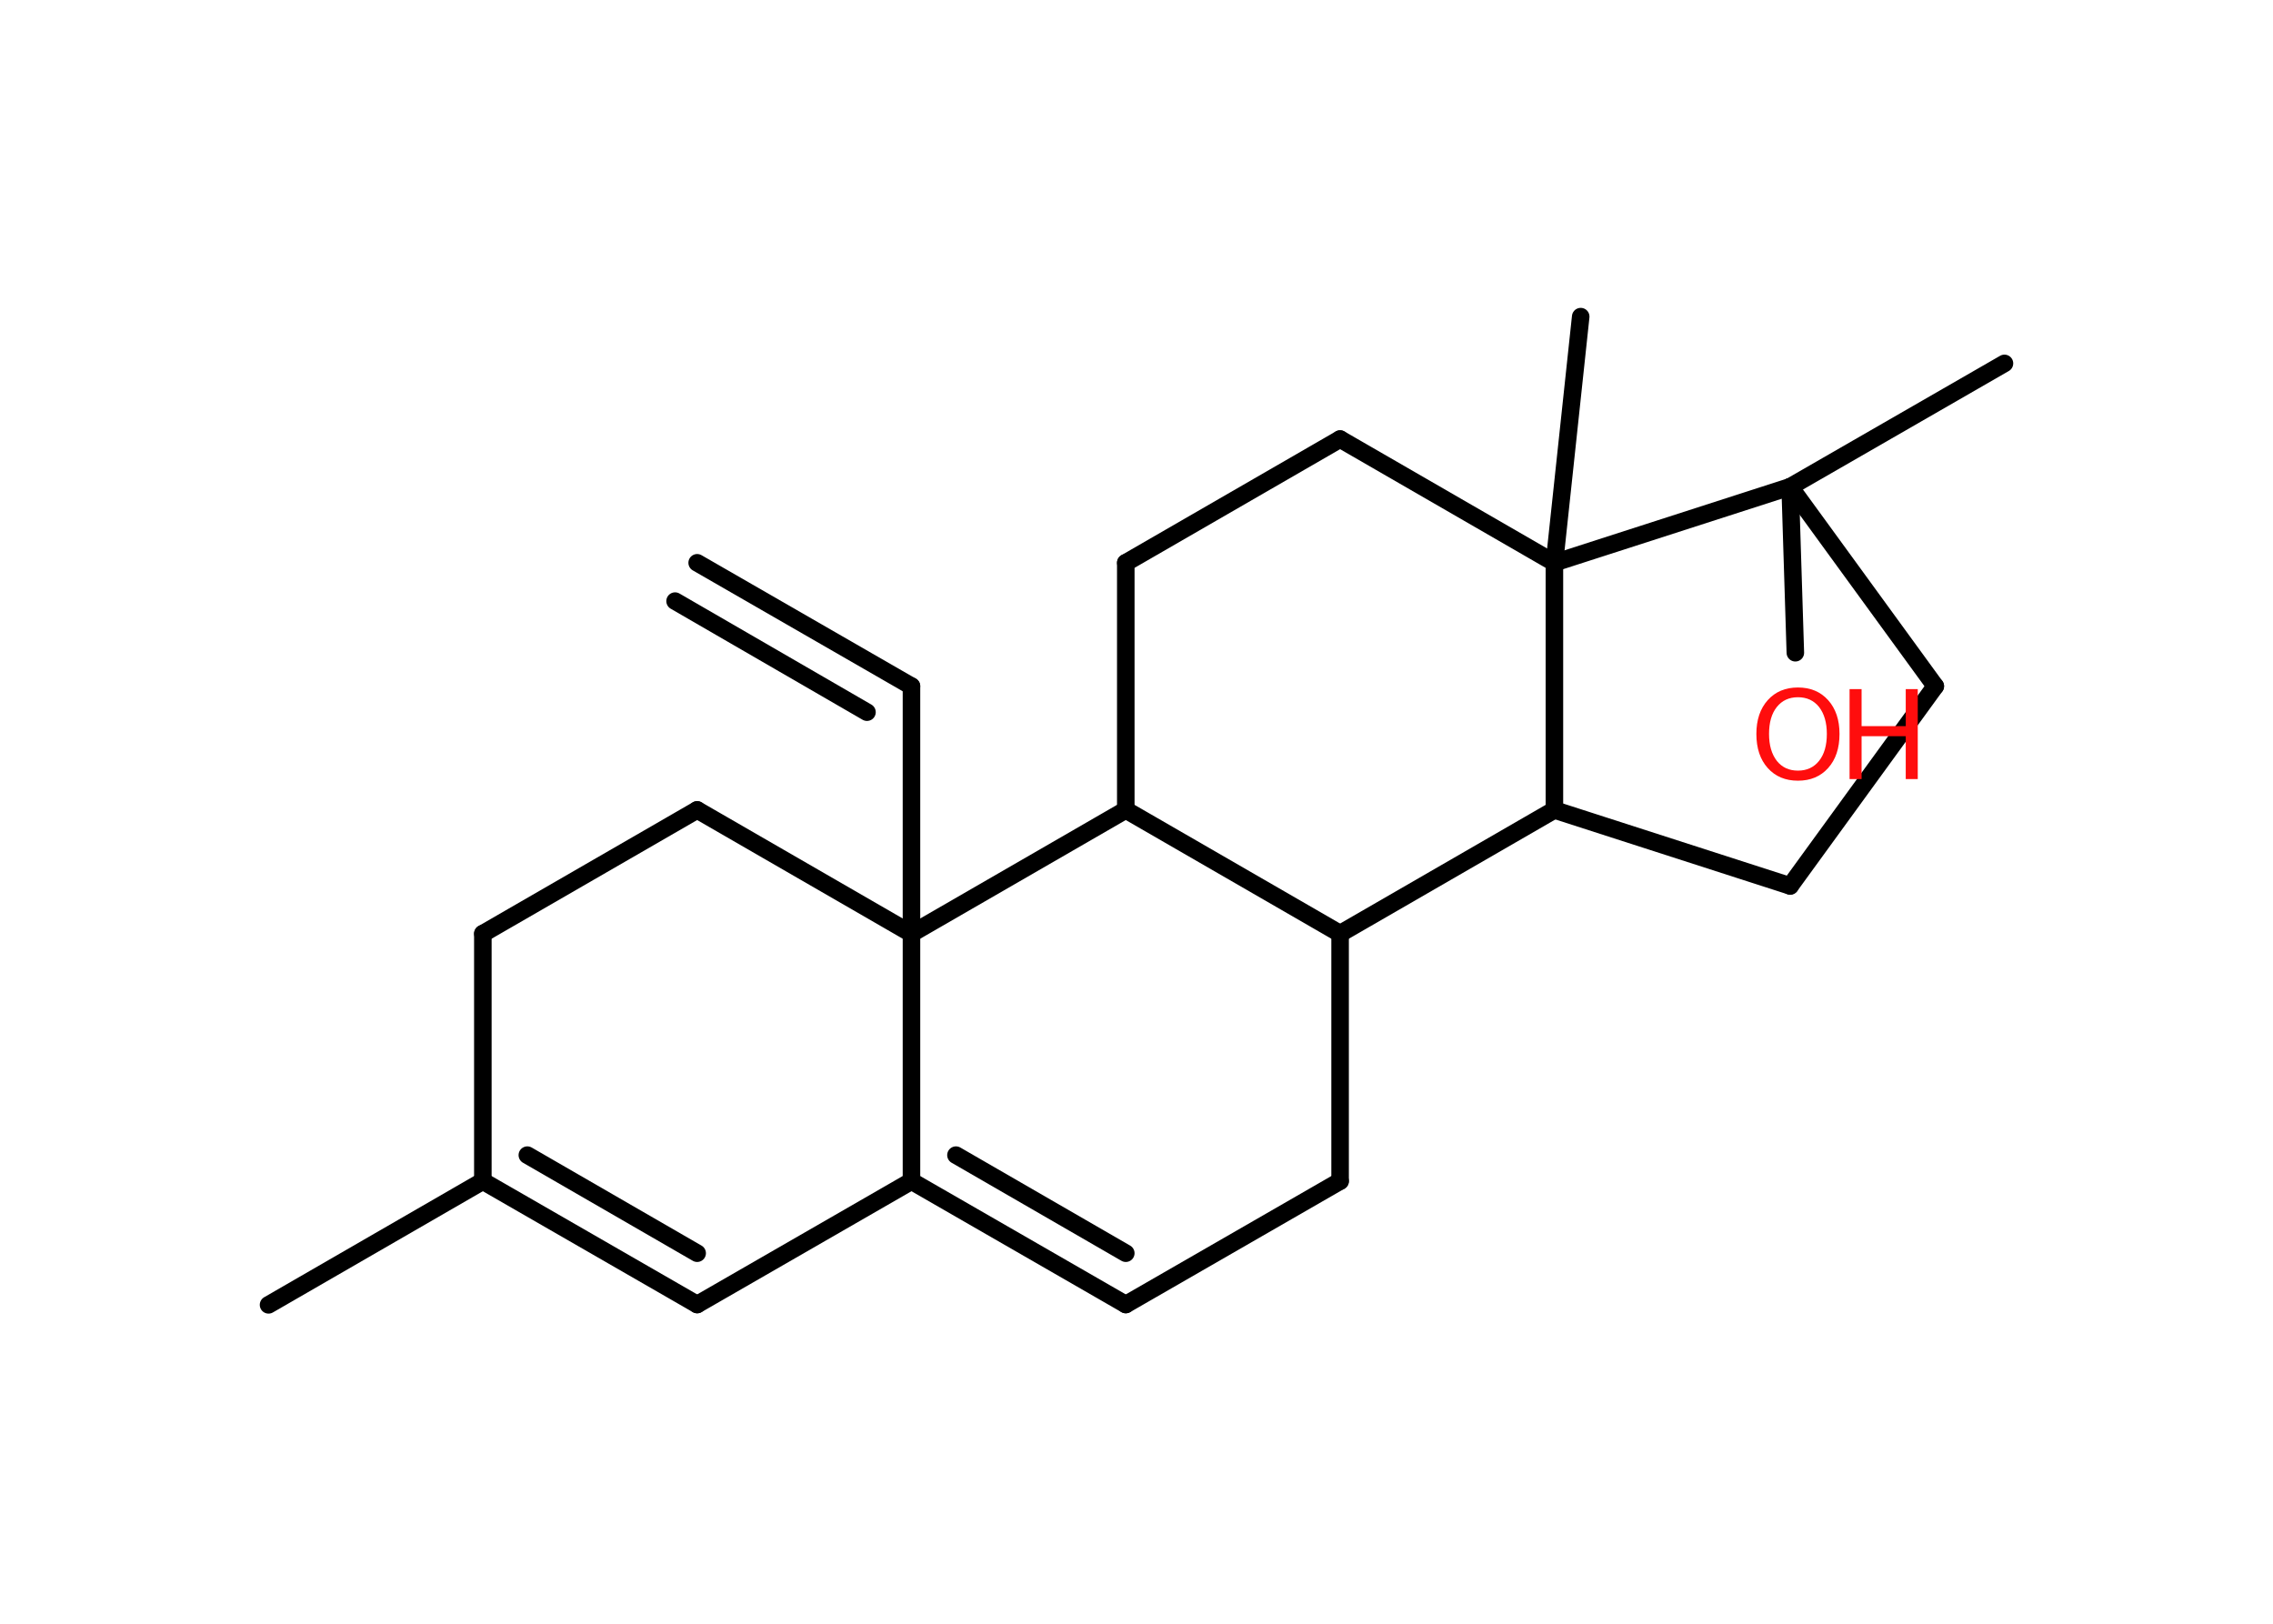 <?xml version='1.0' encoding='UTF-8'?>
<!DOCTYPE svg PUBLIC "-//W3C//DTD SVG 1.1//EN" "http://www.w3.org/Graphics/SVG/1.1/DTD/svg11.dtd">
<svg version='1.2' xmlns='http://www.w3.org/2000/svg' xmlns:xlink='http://www.w3.org/1999/xlink' width='70.0mm' height='50.0mm' viewBox='0 0 70.0 50.0'>
  <desc>Generated by the Chemistry Development Kit (http://github.com/cdk)</desc>
  <g stroke-linecap='round' stroke-linejoin='round' stroke='#000000' stroke-width='.54' fill='#FF0D0D'>
    <rect x='.0' y='.0' width='70.0' height='50.0' fill='#FFFFFF' stroke='none'/>
    <g id='mol1' class='mol'>
      <g id='mol1bnd1' class='bond'>
        <line x1='28.07' y1='21.13' x2='21.47' y2='17.33'/>
        <line x1='26.7' y1='21.93' x2='20.79' y2='18.51'/>
      </g>
      <line id='mol1bnd2' class='bond' x1='28.07' y1='21.13' x2='28.07' y2='28.75'/>
      <line id='mol1bnd3' class='bond' x1='28.07' y1='28.75' x2='21.47' y2='24.94'/>
      <line id='mol1bnd4' class='bond' x1='21.47' y1='24.94' x2='14.87' y2='28.75'/>
      <line id='mol1bnd5' class='bond' x1='14.87' y1='28.75' x2='14.87' y2='36.37'/>
      <line id='mol1bnd6' class='bond' x1='14.87' y1='36.37' x2='8.27' y2='40.18'/>
      <g id='mol1bnd7' class='bond'>
        <line x1='14.87' y1='36.37' x2='21.47' y2='40.17'/>
        <line x1='16.24' y1='35.57' x2='21.47' y2='38.59'/>
      </g>
      <line id='mol1bnd8' class='bond' x1='21.47' y1='40.17' x2='28.07' y2='36.37'/>
      <line id='mol1bnd9' class='bond' x1='28.07' y1='28.75' x2='28.07' y2='36.37'/>
      <g id='mol1bnd10' class='bond'>
        <line x1='28.07' y1='36.37' x2='34.67' y2='40.17'/>
        <line x1='29.44' y1='35.57' x2='34.67' y2='38.59'/>
      </g>
      <line id='mol1bnd11' class='bond' x1='34.67' y1='40.17' x2='41.27' y2='36.37'/>
      <line id='mol1bnd12' class='bond' x1='41.27' y1='36.37' x2='41.27' y2='28.75'/>
      <line id='mol1bnd13' class='bond' x1='41.27' y1='28.75' x2='34.67' y2='24.94'/>
      <line id='mol1bnd14' class='bond' x1='28.07' y1='28.75' x2='34.67' y2='24.94'/>
      <line id='mol1bnd15' class='bond' x1='34.67' y1='24.94' x2='34.67' y2='17.33'/>
      <line id='mol1bnd16' class='bond' x1='34.67' y1='17.33' x2='41.27' y2='13.52'/>
      <line id='mol1bnd17' class='bond' x1='41.27' y1='13.52' x2='47.87' y2='17.33'/>
      <line id='mol1bnd18' class='bond' x1='47.87' y1='17.33' x2='48.68' y2='9.75'/>
      <line id='mol1bnd19' class='bond' x1='47.87' y1='17.33' x2='47.87' y2='24.94'/>
      <line id='mol1bnd20' class='bond' x1='41.27' y1='28.75' x2='47.87' y2='24.94'/>
      <line id='mol1bnd21' class='bond' x1='47.87' y1='24.94' x2='55.13' y2='27.28'/>
      <line id='mol1bnd22' class='bond' x1='55.13' y1='27.28' x2='59.6' y2='21.13'/>
      <line id='mol1bnd23' class='bond' x1='59.6' y1='21.13' x2='55.13' y2='14.99'/>
      <line id='mol1bnd24' class='bond' x1='47.87' y1='17.33' x2='55.13' y2='14.99'/>
      <line id='mol1bnd25' class='bond' x1='55.13' y1='14.99' x2='61.73' y2='11.19'/>
      <line id='mol1bnd26' class='bond' x1='55.13' y1='14.99' x2='55.29' y2='20.1'/>
      <g id='mol1atm23' class='atom'>
        <path d='M55.37 21.47q-.41 .0 -.65 .3q-.24 .3 -.24 .83q.0 .52 .24 .83q.24 .3 .65 .3q.41 .0 .65 -.3q.24 -.3 .24 -.83q.0 -.52 -.24 -.83q-.24 -.3 -.65 -.3zM55.37 21.17q.58 .0 .93 .39q.35 .39 .35 1.04q.0 .66 -.35 1.05q-.35 .39 -.93 .39q-.58 .0 -.93 -.39q-.35 -.39 -.35 -1.05q.0 -.65 .35 -1.04q.35 -.39 .93 -.39z' stroke='none'/>
        <path d='M56.96 21.22h.37v1.14h1.36v-1.14h.37v2.77h-.37v-1.32h-1.36v1.32h-.37v-2.77z' stroke='none'/>
      </g>
    </g>
  </g>
</svg>
